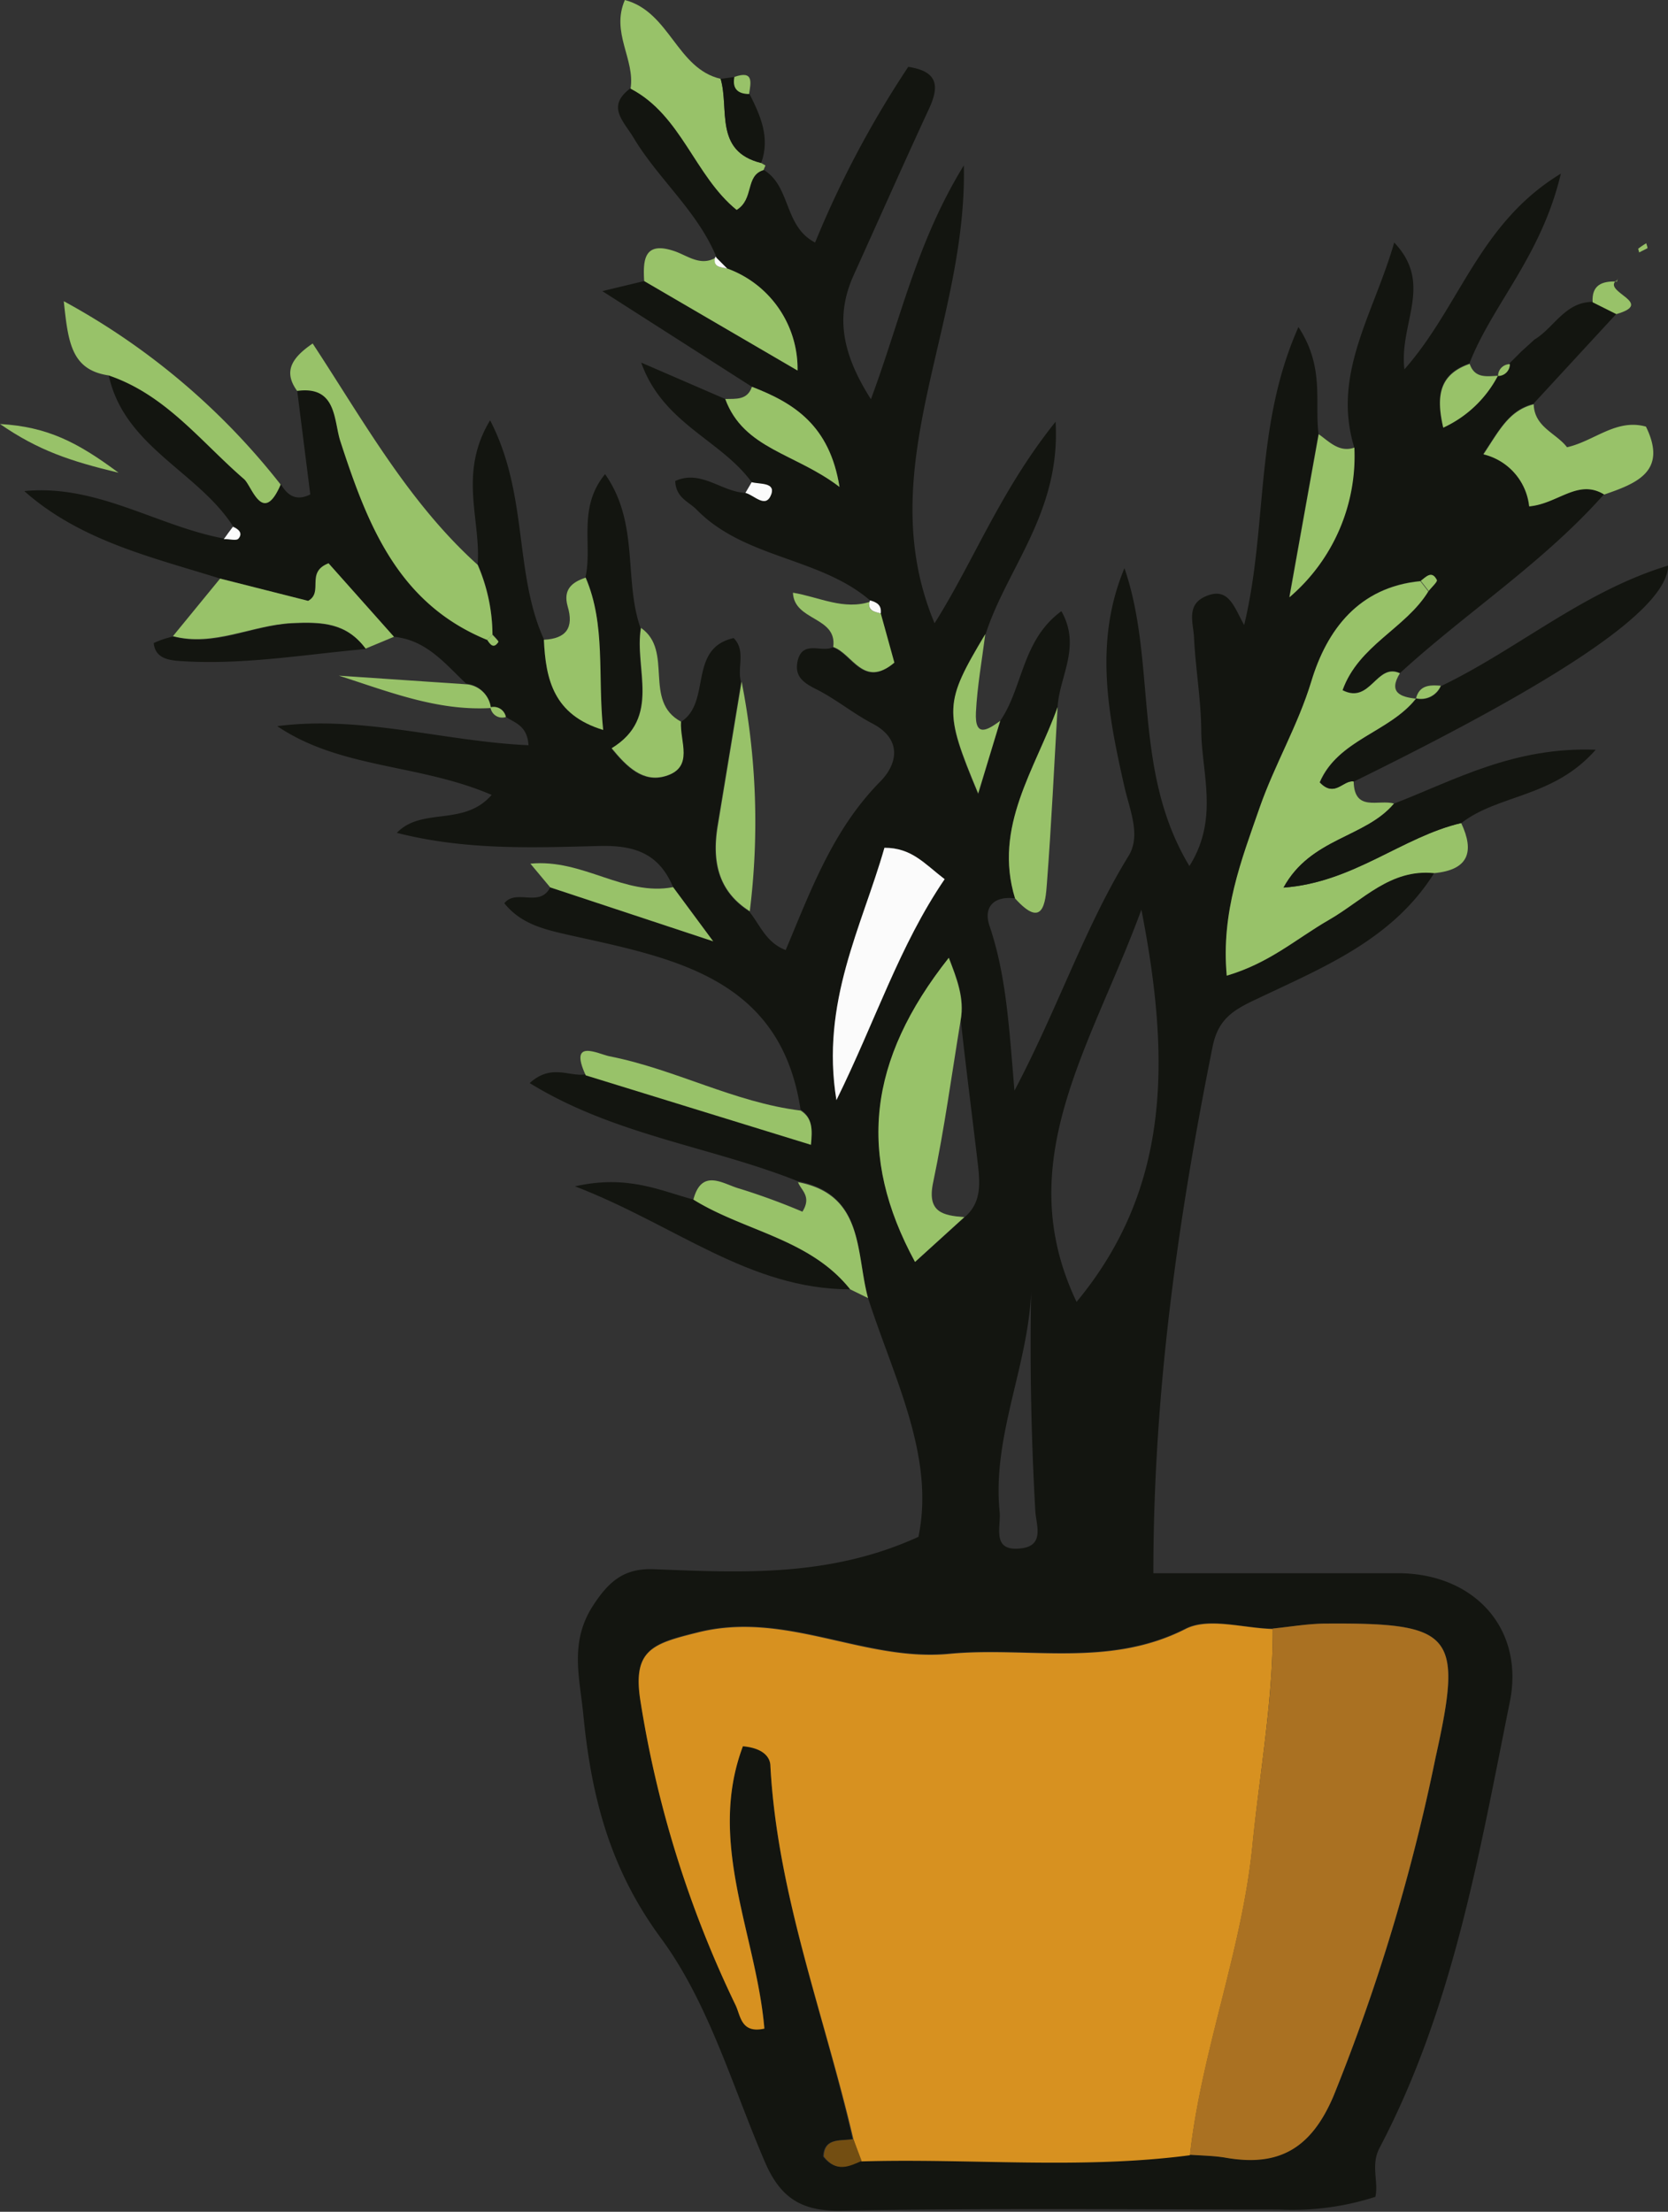 <svg xmlns="http://www.w3.org/2000/svg" viewBox="0 0 140.73 186.59"><rect x="0" y="0" width="140.73" height="186.59" fill="#333333" stroke="none"/><defs><style>.cls-1{fill:#131510;}.cls-2{fill:#98c269;}.cls-3{fill:#d79120;}.cls-4{fill:#aa7122;}.cls-5{fill:#fbfbfb;}.cls-6{fill:#734e12;}</style></defs><title>Asset 5</title><g id="Layer_2" data-name="Layer 2"><g id="Layer_1-2" data-name="Layer 1"><path class="cls-1" d="M84.39,60.81C86.32,58,86.21,54,89.55,51.56c1.7,3-.18,5.51-.32,8.09-1.87,5.23-5.45,10.08-3.59,16.14-1.78-.23-2.69.73-2.16,2.3,1.43,4.22,1.66,8.61,2.11,13.92,3.69-7,5.92-13.77,9.62-19.79,1.08-1.74.1-3.89-.34-5.84-1.39-6.12-2.58-12.26,0-18.45,2.75,8,.62,17.06,5.48,25.13,2.47-3.91,1.08-7.68,1-11.28,0-2.66-.48-5.3-.61-8-.06-1.22-.69-2.77,1-3.48,1.93-.83,2.38.92,3.23,2.43,2-8.29.86-16.8,4.58-25.14,2.22,3.38,1.36,6.29,1.69,9q-1.23,6.88-2.47,13.76a15.65,15.65,0,0,0,5.48-12.63c-1.88-6.21,1.64-11.2,3.38-17.26,3.34,3.52.4,6.78.86,10.7,4.71-5.33,6.29-12.32,13.2-16.51-1.66,7-5.76,11-7.71,16-2.56.89-2.85,2.7-2.23,5.38a9.84,9.84,0,0,0,4.61-4.38l0,0a1,1,0,0,0,1-1l0,0,1-1,0,0,1.1-1c1.66-1,2.59-3.19,4.92-3.18l2,1-7,7.59c-2.09.52-2.91,2.26-4.24,4.22A5.08,5.08,0,0,1,129,42.7c2.44-.2,4.11-2.34,6.33-1-5.1,5.76-11.58,9.93-17.21,15.08-2-.92-2.48,2.65-4.84,1.43,1.36-3.8,5.33-5.21,7.24-8.34.24-.32.76-.78.69-.93-.43-.85-.91-.26-1.36.07-5.18.5-7.89,4.11-9.2,8.44-1.13,3.73-3.09,7-4.36,10.65-1.54,4.43-3.27,8.81-2.78,14.19,3.63-1.08,6-3.16,8.65-4.72s5.15-4.31,8.85-3.93c-3.52,5.65-9.45,8-15,10.65-2,.93-3.23,1.7-3.7,4-2.92,14.52-5,29.13-5,44.43,6.82,0,13.78,0,20.75,0,6.37.06,10.56,4.7,9.33,10.83-2.59,12.86-4.8,25.87-11,37.66-.76,1.45-.06,2.85-.35,4.12a22.88,22.88,0,0,1-8.14,1.07c-12.32,0-24.65-.13-37,.1-3.41.06-5.13-1.22-6.38-4.15-2.74-6.38-4.73-13.38-8.76-18.85-4.35-5.9-5.89-12.06-6.55-18.9-.31-3.11-1.17-6.07.82-9.14,1.34-2.07,2.64-3.17,5.11-3.08,7.4.29,14.83.7,22.35-2.73,1.41-6.83-2.09-13.41-4.28-20.23-1-3.82-.31-8.72-5.92-9.78-7.34-2.92-15.46-3.87-22.6-8.27,1.85-1.67,3.34-.5,4.72-.74l19,5.86c.14-1.31.1-2.26-.87-2.89C65.87,82.46,56.8,80.83,48.09,78.9,46,78.42,44,78,42.55,76.2c1-1.25,3,.4,3.87-1.34l13.75,4.55-3.38-4.57c-1.19-2.83-3.22-3.56-6.31-3.47-5.59.15-11.26.36-17-1.11,2.14-2.21,5.64-.49,8-3.2-6.12-2.64-12.73-2.18-18.09-5.8,7.14-.93,14.08,1.29,21.2,1.61-.1-1.64-1.13-1.88-1.9-2.38a1.05,1.05,0,0,0-1.3-.82l0,0a2.28,2.28,0,0,0-2.06-2C37.55,56,36,54,33.24,53.72l-5.52-6.2c-2,.76-.39,2.42-1.72,3.17l-7.43-1.88C12.8,47,6.79,45.63,2.05,41.43c6.15-.6,11.18,2.94,16.83,4,.42,0,1,.17,1.24-.05.4-.43,0-.77-.47-1-3-4.64-9.2-6.7-10.49-12.77,4.79,1.64,7.78,5.6,11.43,8.75.65.56,1.58,4,3.09.46.58,1,1.32,1.48,2.5.89-.37-2.92-.74-5.86-1.11-8.79,3.35-.46,3.08,2.48,3.64,4.23,2.26,7,4.85,13.7,12.4,16.78.26.4.54.77.94.17,0-.07-.32-.4-.5-.61a15,15,0,0,0-1.25-5.9c.28-3.75-1.65-7.67,1.05-12.13,3.24,6.24,2,12.84,4.53,18.45.16,3.34.82,6.34,5,7.61-.52-4.54.24-8.81-1.48-12.85C50,46,48.71,42.85,51.05,40c2.92,4.15,1.55,8.92,3,13-.58,3.45,1.76,7.56-2.47,10.15,1.27,1.56,2.65,2.91,4.53,2.35,2.47-.72,1.19-2.95,1.32-4.59,2.64-1.63.57-6.21,4.47-7.08,1.06,1.07.27,2.49.62,3.7l-2,12.11c-.49,2.94,0,5.53,2.69,7.26.91,1.1,1.4,2.61,3.08,3.25,2.14-5.09,4-10.2,8-14.24,1.4-1.43,1.89-3.53-.7-4.88-1.6-.84-3-2-4.63-2.84-1.16-.57-2-1.12-1.64-2.53.46-1.65,2-.6,2.94-1.05,1.63.56,2.55,3.52,5.16,1.32l-1.15-4.16c.08-.68-.36-.93-.91-1.09l.08,0C69.19,47,62.85,47.15,58.78,43c-.66-.68-1.76-1-1.81-2.42,2.16-1,3.93.93,5.92,1,.76.19,1.73,1.39,2.19.1.32-.9-1-.77-1.66-1-2.59-3.57-7.5-4.94-9.32-10.09l7.09,3.07c1.56,4.23,5.92,4.57,9.64,7.42C70,35.89,67,34,63.44,32.63L50.82,24.56l3.53-.85,12.94,7.55a9,9,0,0,0-5.94-8.61l-1-1,.08,0c-1.61-3.87-4.91-6.56-7-10.07-.85-1.4-2.28-2.62-.24-4.13,4.29,2.22,5.41,7.36,8.95,10.23,1.5-.92.7-2.89,2.27-3.36,2.33,1.37,1.71,4.78,4.36,6.14A84.65,84.65,0,0,1,76.63,5.64c2.52.38,2.64,1.63,1.74,3.56-2.15,4.64-4.22,9.32-6.34,14-1.57,3.47-1,6.62,1.45,10.48,2.53-6.8,3.83-13.19,7.84-19.73.3,13.63-7.9,25.63-2.47,38.63,3.33-5.28,5.54-11.18,10.21-17,.45,7.66-4.14,12.36-5.93,18-3.47,5.81-3.52,6.42-.6,13.44Zm-3,41.87c1.44-1.23,1.29-2.87,1.11-4.49-.47-4-1-8.09-1.44-12.13.35-1.87-.32-3.53-1-5.26-6.83,8.67-7.74,16.68-2.85,25.66Zm26,34.7c-2.49,0-5.42-1-7.37,0-6.51,3.31-13.3,1.47-19.94,2.1-7.2.69-13.77-3.68-21.23-1.8-3.8.95-5.53,1.45-4.8,5.87a91.87,91.87,0,0,0,8,25.54c.43.86.42,2.42,2.44,2-.67-7.9-4.87-15.69-1.81-23.82,1.69.15,2.28.91,2.32,1.68.57,10.88,4.54,21,6.93,31.5-1,.19-2.39-.16-2.49,1.47,1.05,1.33,2.12.84,3.19.37,9.24-.27,18.51.69,27.74-.52,1,.07,2,.08,3,.24,4.48.75,7.24-.7,9.15-5.2a163.58,163.58,0,0,0,8.61-28.56c2.32-10.42,1.57-11.37-9.33-11.29C110.32,137,108.85,137.24,107.38,137.38ZM96.3,76.74C92.05,88.33,85.2,98,90.83,109.83,98.74,100.28,98.78,89.45,96.3,76.74ZM70.57,92.81c3.3-6.69,5.31-13,9.13-18.64-1.73-1.33-2.78-2.65-5.08-2.65C72.72,78.18,69.22,84.55,70.57,92.81ZM87,108.94c-.25,6.33-3.3,12.23-2.66,18.6.13,1.28-.73,3.4,1.83,3.08,2-.24,1.24-2,1.18-3.16C87,121.28,86.88,115.09,87,108.94Z"/><path class="cls-2" d="M121,73.66c-3.7-.38-6,2.29-8.85,3.93s-5,3.64-8.65,4.72c-.49-5.38,1.24-9.76,2.78-14.19,1.27-3.63,3.23-6.92,4.36-10.65,1.31-4.33,4-7.94,9.2-8.44l.67.86c-1.91,3.13-5.88,4.54-7.24,8.34,2.36,1.22,2.87-2.35,4.84-1.43-1,1.62.06,2,1.35,2.14-2.24,2.85-6.57,3.45-8.12,7.06,1.26,1.34,2-.24,2.87-.07.05,2.61,2.14,1.48,3.4,1.86-2.43,2.9-7,2.88-9.33,7.09,5.9-.41,10-4.28,15-5.45C124.42,71.85,123.91,73.39,121,73.66Z"/><path class="cls-1" d="M114.24,65.93c-.91-.17-1.61,1.41-2.87.07,1.55-3.61,5.88-4.21,8.12-7.06l0,0a1.82,1.82,0,0,0,2.09-1.06c6.46-3.1,12-8,19.17-10.17C140.64,51.37,131.91,57.25,114.24,65.93Z"/><path class="cls-2" d="M40.3,47.65a15,15,0,0,1,1.25,5.9l-.44.44C33.56,50.91,31,44.24,28.71,37.21c-.56-1.75-.29-4.69-3.64-4.23-1.12-1.55-.59-2.71,1.31-4C30.66,35.49,34.45,42.38,40.3,47.65Z"/><path class="cls-1" d="M123.3,69.43c-5,1.17-9.09,5-15,5.45,2.28-4.21,6.9-4.19,9.33-7.09,5.15-2,10.1-4.8,17-4.54C131.07,67.31,126.43,67,123.3,69.43Z"/><path class="cls-1" d="M71.73,108.77c-8.51,0-14.76-5.44-23.22-8.69,4.47-1,7.18.37,10,1.12C62.82,103.88,68.32,104.49,71.73,108.77Z"/><path class="cls-2" d="M64.42,14.35c-1.57.47-.77,2.44-2.27,3.36-3.54-2.87-4.66-8-8.95-10.23C53.6,5,51.52,2.76,52.72,0c3.79,1,4.37,5.79,8.08,6.65.75,2.55-.57,6.11,3.42,7.1l.36.21Z"/><path class="cls-2" d="M135.35,41.72c-2.22-1.36-3.89.78-6.33,1a5.08,5.08,0,0,0-3.86-4.39c1.33-2,2.15-3.7,4.24-4.22.06,1.93,1.89,2.42,2.81,3.62,2.31-.52,4.15-2.44,6.66-1.74C140.72,39.77,138.08,40.78,135.35,41.72Z"/><path class="cls-2" d="M23.68,40.88c-1.51,3.51-2.44.1-3.09-.46C16.94,37.27,14,33.31,9.16,31.67,6,31.2,5.75,28.85,5.38,25.41A59,59,0,0,1,23.68,40.88Z"/><path class="cls-2" d="M18.57,48.81,26,50.69c1.33-.75-.24-2.41,1.72-3.17l5.52,6.2-2.4,1c-1.6-2.17-3.62-2.28-6.25-2.15-3.37.18-6.53,2-10,1.1Z"/><path class="cls-2" d="M61.35,22.65a9,9,0,0,1,5.94,8.61L54.35,23.71c-.11-1.8,0-3.38,2.53-2.53,1.16.39,2.26,1.36,3.6.5l-.08,0C60.1,22.57,60.81,22.53,61.35,22.65Z"/><path class="cls-2" d="M71.73,108.77c-3.41-4.28-8.91-4.89-13.23-7.57.72-2.72,2.56-1.28,3.91-.92a56,56,0,0,1,5.29,1.94c.81-1.3-.12-1.8-.37-2.49,5.6,1.06,4.87,6,5.91,9.78Z"/><path class="cls-2" d="M67.55,93.69c1,.63,1,1.58.87,2.89l-19-5.86c-1.47-3.17,1.05-1.8,2-1.61C56.94,90.19,61.94,93,67.55,93.69Z"/><path class="cls-2" d="M63.26,76.87c-2.74-1.73-3.18-4.32-2.69-7.26l2-12.11A61.16,61.16,0,0,1,63.26,76.87Z"/><path class="cls-2" d="M114.27,37.76a15.65,15.65,0,0,1-5.48,12.63q1.23-6.89,2.47-13.76C112.16,37.27,113,38.2,114.27,37.76Z"/><path class="cls-1" d="M14.61,53.7c3.45.94,6.61-.92,10-1.1,2.63-.13,4.65,0,6.25,2.15-5.28.47-10.54,1.4-15.89,1-1-.09-1.89-.36-2-1.5A7.54,7.54,0,0,1,14.61,53.7Z"/><path class="cls-2" d="M85.64,75.79c-1.86-6.06,1.72-10.91,3.59-16.14-.29,4.95-.52,9.9-.9,14.85C88.21,76.19,88,78.42,85.64,75.79Z"/><path class="cls-2" d="M49.41,48.73c1.72,4,1,8.31,1.48,12.85-4.19-1.27-4.85-4.27-5-7.61,1.87-.09,2.55-1,2-2.83C47.5,49.74,48.24,49.12,49.41,48.73Z"/><path class="cls-2" d="M63.44,32.63C67,34,70,35.89,70.83,41.08c-3.72-2.85-8.08-3.19-9.64-7.42C62.09,33.64,63.06,33.77,63.44,32.63Z"/><path class="cls-2" d="M56.79,74.84l3.38,4.57L46.42,74.86l-1.67-2C49.2,72.43,52.68,75.64,56.79,74.84Z"/><path class="cls-2" d="M74.31,51.74l1.15,4.16c-2.61,2.2-3.53-.76-5.16-1.32C70.65,52,67,52.41,66.9,50c2.2.36,4.31,1.52,6.58.74l-.08,0C73.13,51.49,73.73,51.61,74.31,51.74Z"/><path class="cls-2" d="M57.46,60.88c-.13,1.64,1.15,3.87-1.32,4.59-1.88.56-3.26-.79-4.53-2.35,4.23-2.59,1.89-6.7,2.47-10.15C56.86,54.9,54.22,59.15,57.46,60.88Z"/><path class="cls-1" d="M64.22,13.75c-4-1-2.67-4.55-3.42-7.1L62,6.49c-.2,1,.32,1.39,1.24,1.44C64.16,9.76,65,11.62,64.22,13.75Z"/><path class="cls-2" d="M84.39,60.81l-1.86,6.12c-2.92-7-2.87-7.63.6-13.44-.28,2.2-.68,4.4-.79,6.6S83.35,61.57,84.39,60.81Z"/><path class="cls-2" d="M39.36,57.73a2.28,2.28,0,0,1,2.06,2C36.9,60,32.78,58.34,28.59,57Z"/><path class="cls-2" d="M10,39.88C5.92,38.9,3.23,38,0,35.77,4,36,6.55,37.31,10,39.88Z"/><path class="cls-2" d="M126.38,31.7a9.84,9.84,0,0,1-4.61,4.38c-.62-2.68-.33-4.49,2.23-5.38C124.42,31.93,125.42,31.75,126.38,31.7Z"/><path class="cls-2" d="M136.37,26.5l-2-1c-.09-1.47.81-1.79,2-1.75l-.05-.05C135.31,24.67,139.65,25.56,136.37,26.5Z"/><path class="cls-2" d="M139,20.94l-.71.36c0-.11-.1-.29-.06-.33a6.52,6.52,0,0,1,.67-.45C138.92,20.66,139,20.8,139,20.94Z"/><path class="cls-2" d="M63.2,7.93c-.92,0-1.44-.43-1.24-1.44C63.63,5.9,63.34,7,63.2,7.93Z"/><path class="cls-2" d="M121.56,57.85a1.82,1.82,0,0,1-2.09,1.06C119.77,57.78,120.65,57.78,121.56,57.85Z"/><path class="cls-2" d="M41.38,59.67a1.05,1.05,0,0,1,1.3.82A1,1,0,0,1,41.38,59.67Z"/><path class="cls-2" d="M136.4,23.79l.11-.33c0,.09-.11.18-.16.28Z"/><path class="cls-2" d="M129.46,28.72l-1.1,1Z"/><path class="cls-2" d="M128.4,29.73l-1,1Z"/><path class="cls-2" d="M127.39,30.72a1,1,0,0,1-1,1A1,1,0,0,1,127.39,30.72Z"/><path class="cls-3" d="M72,180.46C69.56,170,65.59,159.84,65,149c0-.77-.63-1.53-2.32-1.68-3.06,8.13,1.14,15.92,1.81,23.82-2,.44-2-1.12-2.44-2a91.87,91.87,0,0,1-8-25.54c-.73-4.42,1-4.92,4.8-5.87,7.46-1.88,14,2.49,21.23,1.8,6.64-.63,13.43,1.21,19.94-2.1,1.95-1,4.88-.07,7.37,0,0,6.13-1.11,12.14-1.71,18.21-.88,8.93-4.28,17.3-5.28,26.18-9.23,1.21-18.5.25-27.74.52Z"/><path class="cls-4" d="M100.39,181.78c1-8.88,4.4-17.25,5.28-26.18.6-6.07,1.75-12.08,1.71-18.21,1.47-.15,2.94-.41,4.41-.42,10.9-.08,11.65.87,9.33,11.29a163.58,163.58,0,0,1-8.61,28.56c-1.91,4.5-4.67,6-9.15,5.2C102.38,181.86,101.38,181.85,100.39,181.78Z"/><path class="cls-2" d="M81.36,102.68l-4.16,3.78c-4.89-9-4-17,2.85-25.66.66,1.73,1.33,3.39,1,5.26-.75,4.57-1.37,9.16-2.32,13.69C78.19,102.28,79.56,102.54,81.36,102.68Z"/><path class="cls-5" d="M70.57,92.81c-1.35-8.26,2.15-14.63,4.05-21.29,2.3,0,3.35,1.32,5.08,2.65C75.88,79.77,73.87,86.12,70.57,92.81Z"/><path class="cls-6" d="M72,180.46l.7,1.84c-1.07.47-2.14,1-3.19-.37C69.56,180.3,70.94,180.65,72,180.46Z"/><path class="cls-5" d="M63.42,40.68c.66.18,2,0,1.66,1-.46,1.29-1.43.09-2.19-.1Z"/><path class="cls-2" d="M119.87,49c.45-.33.93-.92,1.36-.07.07.15-.45.61-.69.93Z"/><path class="cls-5" d="M61.35,22.65c-.54-.12-1.25-.08-1-1Z"/><path class="cls-5" d="M19.65,44.44c.46.19.87.53.47,1-.2.22-.82,0-1.24.05C19.14,45.11,19.4,44.78,19.65,44.44Z"/><path class="cls-2" d="M41.55,53.55c.18.21.54.54.5.61-.4.6-.68.23-.94-.17Z"/><path class="cls-5" d="M74.31,51.74c-.58-.13-1.18-.25-.91-1.09C74,50.81,74.39,51.06,74.31,51.74Z"/></g></g></svg>